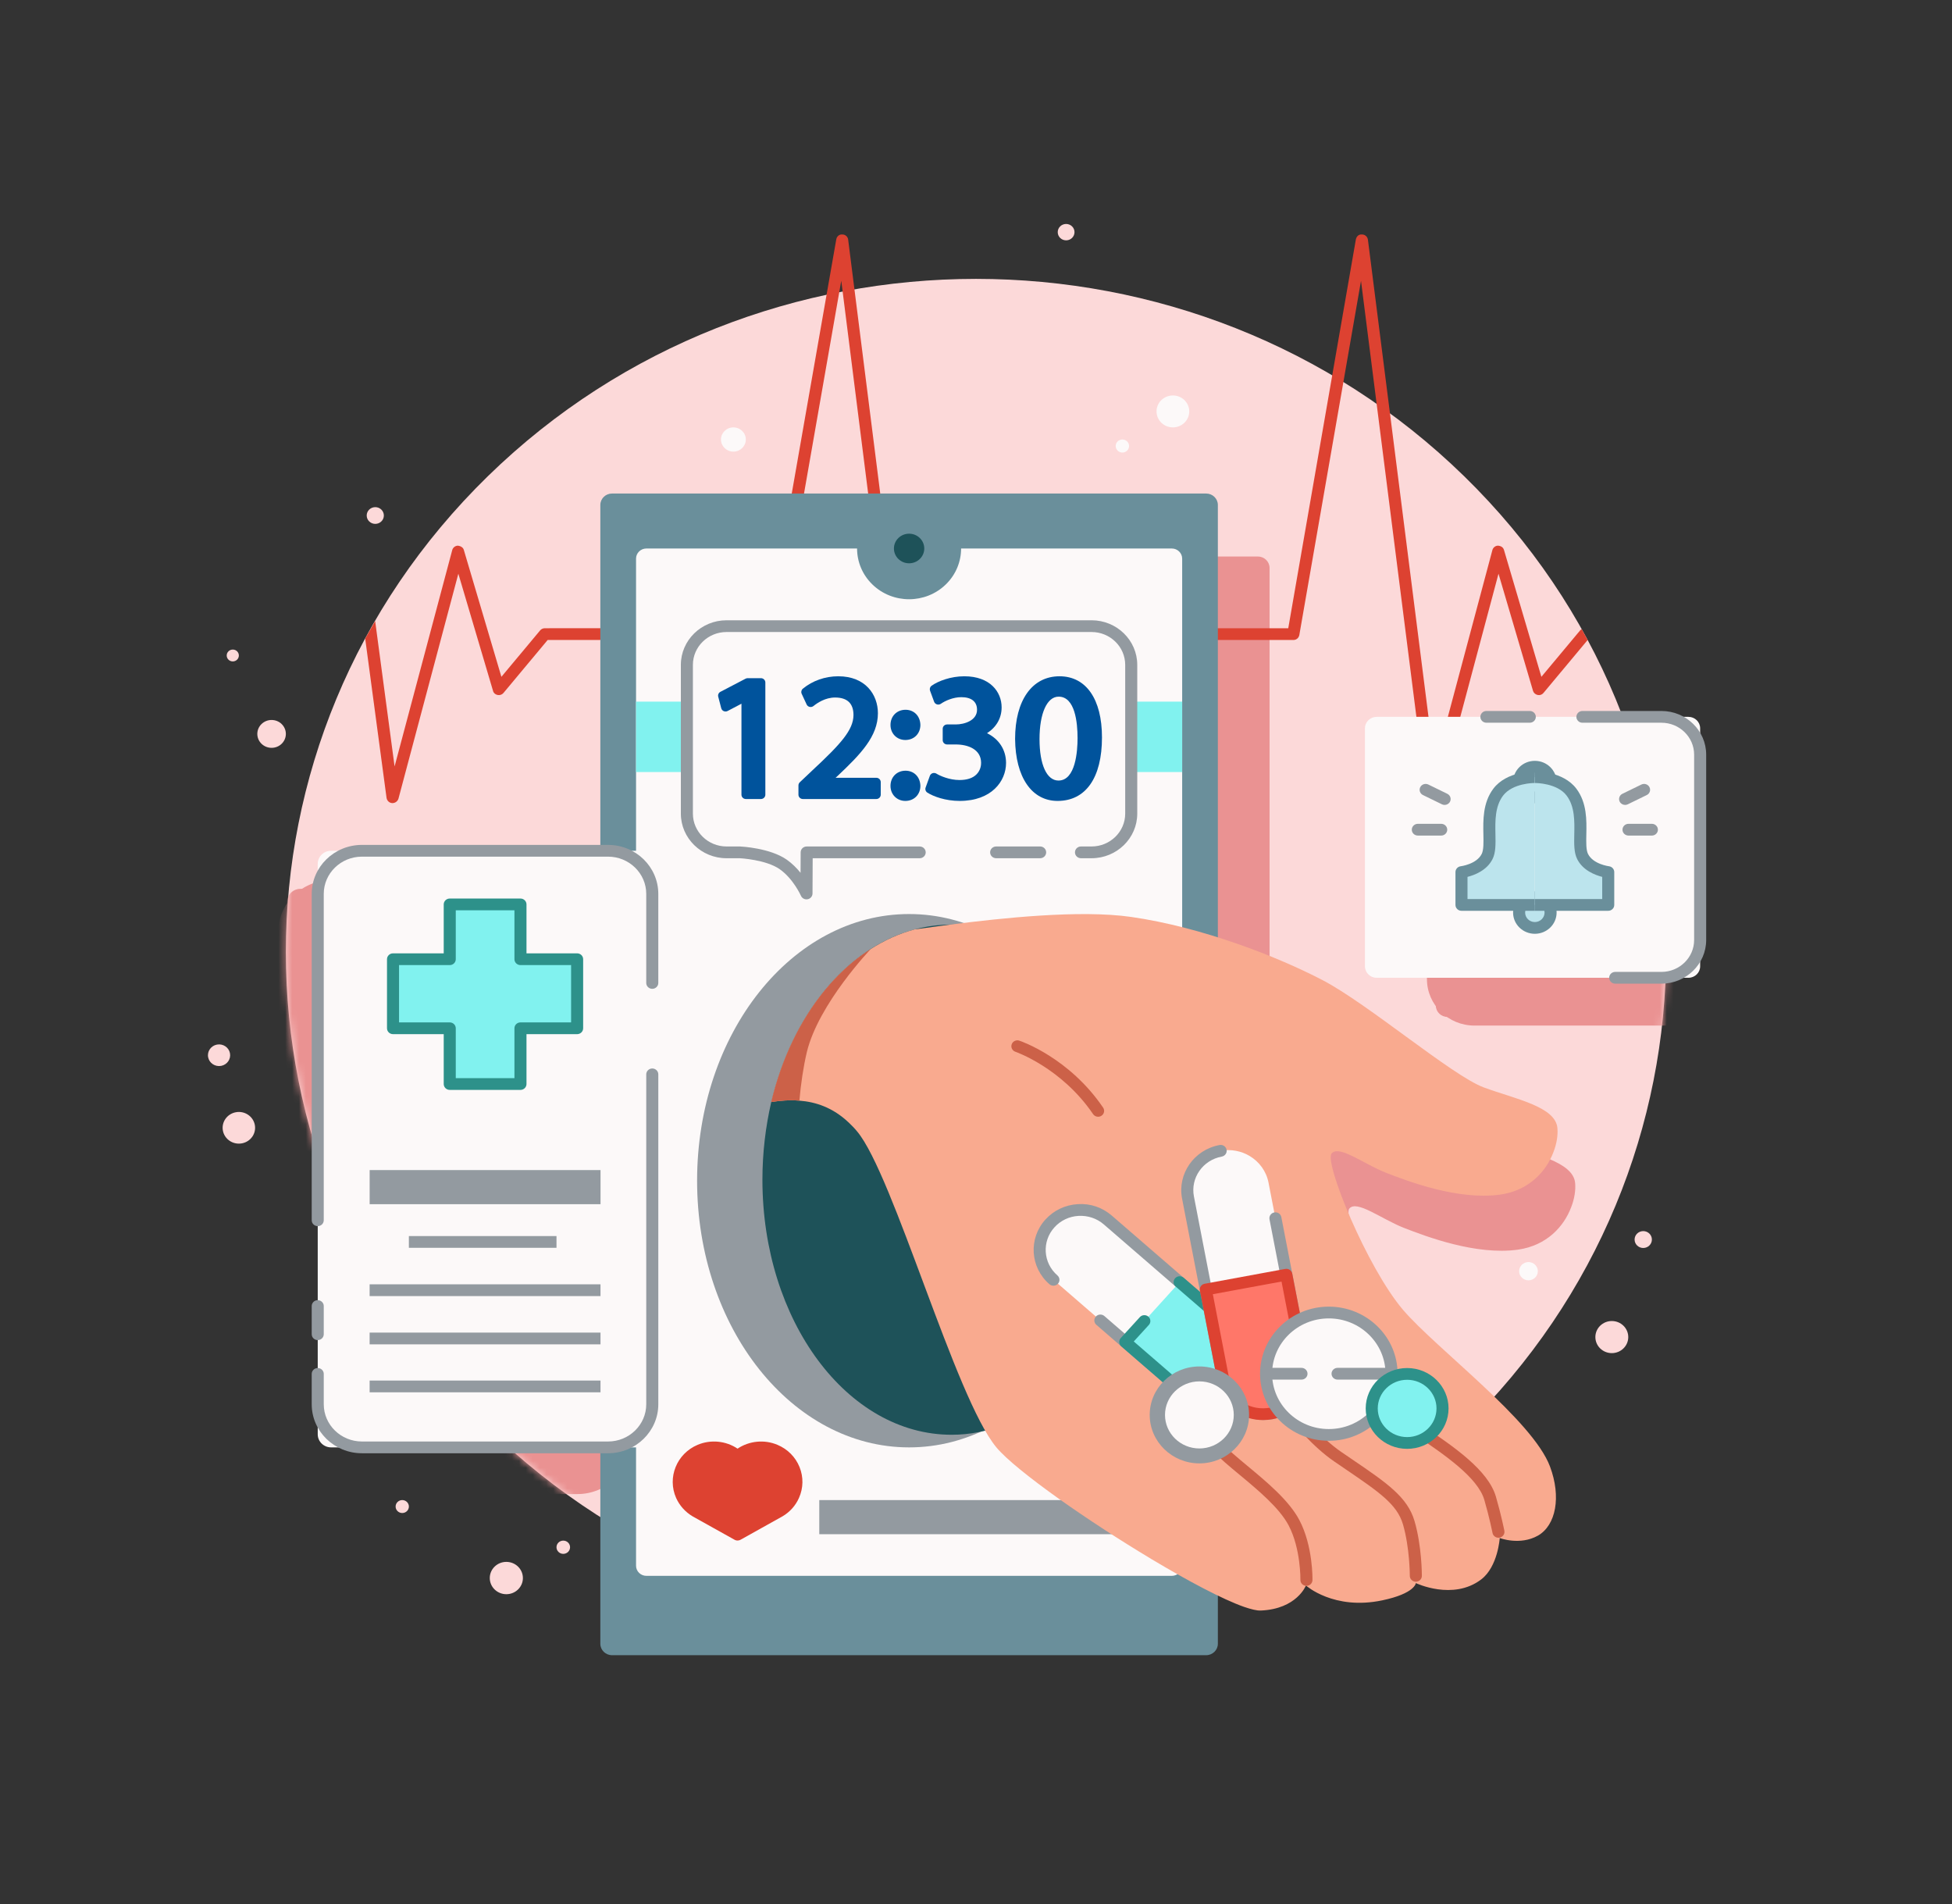 <svg width="284" height="277" viewBox="0 0 284 277" fill="none" xmlns="http://www.w3.org/2000/svg">
<rect x="0" y="0" width="284" height="277" fill="#333333" stroke="none"/>
<path d="M213 207.75C252.212 169.504 252.212 107.496 213 69.25C173.788 31.004 110.212 31.004 71 69.25C31.788 107.496 31.788 169.504 71 207.75C110.212 245.996 173.788 245.996 213 207.75Z" fill="#FCD9D9"/>
<mask id="mask0_8_2867" style="mask-type:luminance" maskUnits="userSpaceOnUse" x="41" y="40" width="202" height="197">
<path d="M213 207.75C252.212 169.504 252.212 107.496 213 69.25C173.788 31.004 110.212 31.004 71 69.25C31.788 107.496 31.788 169.504 71 207.75C110.212 245.996 173.788 245.996 213 207.75Z" fill="white"/>
</mask>
<g mask="url(#mask0_8_2867)">
<path d="M183.004 249.927H96.575C95.631 249.927 94.867 249.182 94.867 248.262V82.614C94.867 81.695 95.632 80.949 96.575 80.949H183.005C183.948 80.949 184.712 81.695 184.712 82.614V248.262C184.712 249.182 183.947 249.927 183.004 249.927Z" fill="#EA9292"/>
</g>
<mask id="mask1_8_2867" style="mask-type:luminance" maskUnits="userSpaceOnUse" x="41" y="40" width="202" height="197">
<path d="M213 207.75C252.212 169.504 252.212 107.496 213 69.25C173.788 31.004 110.212 31.004 71 69.25C31.788 107.496 31.788 169.504 71 207.75C110.212 245.996 173.788 245.996 213 207.75Z" fill="white"/>
</mask>
<g mask="url(#mask1_8_2867)">
<path d="M255.959 147.925H210.606C209.662 147.925 208.898 147.18 208.898 146.26V111.636C208.898 110.716 209.663 109.971 210.606 109.971H255.96C256.903 109.971 257.667 110.717 257.667 111.636V146.26C257.667 147.18 256.903 147.925 255.959 147.925Z" fill="#EA9292"/>
<path d="M252.03 149.181H214.531C210.714 149.181 207.609 146.153 207.609 142.429V115.467C207.609 111.743 210.714 108.715 214.531 108.715H252.03C255.849 108.715 258.953 111.743 258.953 115.467V142.429C258.953 146.153 255.848 149.181 252.03 149.181ZM214.531 111.225C212.134 111.225 210.183 113.128 210.183 115.467V142.429C210.183 144.767 212.134 146.67 214.531 146.67H252.03C254.428 146.67 256.379 144.767 256.379 142.429V115.467C256.379 113.129 254.428 111.225 252.03 111.225H214.531Z" fill="#EA9292"/>
</g>
<mask id="mask2_8_2867" style="mask-type:luminance" maskUnits="userSpaceOnUse" x="41" y="40" width="202" height="197">
<path d="M213 207.75C252.212 169.504 252.212 107.496 213 69.25C173.788 31.004 110.212 31.004 71 69.25C31.788 107.496 31.788 169.504 71 207.75C110.212 245.996 173.788 245.996 213 207.75Z" fill="white"/>
</mask>
<g mask="url(#mask2_8_2867)">
<path d="M88.493 216.074H43.718C42.642 216.074 41.77 215.223 41.77 214.173V131.192C41.77 130.142 42.642 129.291 43.718 129.291H88.493C89.57 129.291 90.442 130.142 90.442 131.192V214.174C90.442 215.223 89.57 216.074 88.493 216.074Z" fill="#EA9292"/>
<path d="M84.011 217.329H48.198C43.943 217.329 40.48 213.953 40.48 209.803V135.563C40.48 131.412 43.943 128.035 48.198 128.035H84.01C88.265 128.035 91.727 131.412 91.727 135.563V209.803C91.727 213.953 88.265 217.329 84.011 217.329ZM48.198 130.546C45.362 130.546 43.055 132.796 43.055 135.563V209.803C43.055 212.568 45.362 214.819 48.198 214.819H84.01C86.845 214.819 89.152 212.568 89.152 209.803V135.563C89.152 132.796 86.845 130.546 84.01 130.546H48.198Z" fill="#EA9292"/>
</g>
<mask id="mask3_8_2867" style="mask-type:luminance" maskUnits="userSpaceOnUse" x="41" y="40" width="202" height="197">
<path d="M213 207.75C252.212 169.504 252.212 107.496 213 69.25C173.788 31.004 110.212 31.004 71 69.25C31.788 107.496 31.788 169.504 71 207.75C110.212 245.996 173.788 245.996 213 207.75Z" fill="white"/>
</mask>
<g mask="url(#mask3_8_2867)">
<path d="M228.095 221.332C229.742 225.727 228.97 229.871 226.343 231.378C223.717 232.86 220.781 231.73 220.781 231.73C220.781 231.73 220.523 235.899 218.077 237.757C213.983 240.872 208.576 238.285 208.576 238.285C208.576 238.285 208.472 239.792 203.683 240.796C196.627 242.278 192.585 238.637 192.585 238.637C192.585 238.637 191.271 242.053 186.018 242.279C185.452 242.304 184.627 242.103 183.598 241.751C180.457 240.646 175.435 237.983 170.104 234.794C170.079 234.794 170.053 234.769 170.027 234.743C165.495 232.031 160.732 228.917 156.714 226.078C152.414 223.014 148.964 220.251 147.548 218.543C141.573 211.386 132.561 178.861 127.282 172.582C126.896 172.104 126.484 171.702 126.098 171.326C123.754 169.091 121.231 168.287 118.887 168.112C117.446 167.986 116.055 168.112 114.793 168.313C117.136 158.442 122.441 150.38 129.291 146.035C131.273 144.779 133.359 143.825 135.574 143.222C135.599 143.196 135.625 143.196 135.676 143.196C136.861 143.045 138.69 142.795 140.852 142.493C140.878 142.519 140.904 142.493 140.904 142.493C148.217 141.564 159.701 140.308 167.169 141.388C177.469 142.869 188.413 147.139 195.005 150.58C201.572 153.996 213.854 164.469 218.438 166.177C223.047 167.885 228.97 168.965 229.176 172.155C229.253 173.159 229.073 174.39 228.584 175.621C227.554 178.358 225.082 181.171 220.859 181.774C214.73 182.627 207.494 179.865 204.199 178.584C200.929 177.278 197.401 174.515 196.319 175.797C195.212 177.077 201.47 192.398 206.723 198.552C211.563 204.203 225.572 214.575 228.095 221.332Z" fill="#EA9292"/>
</g>
<path d="M230.989 93.093L224.563 100.797C224.353 101.048 224.049 101.162 223.722 101.093C223.394 101.025 223.137 100.797 223.044 100.501L218.02 83.452L209.28 116.182C209.186 116.547 208.836 116.82 208.439 116.82C208.415 116.82 208.392 116.82 208.392 116.82C207.971 116.797 207.621 116.478 207.574 116.068L198.016 40.853L189.066 92.227L189.043 92.387C189.043 92.409 189.043 92.409 189.02 92.432C189.02 92.523 188.973 92.592 188.926 92.66C188.879 92.751 188.833 92.843 188.739 92.888C188.599 93.025 188.389 93.093 188.178 93.093H155.322L148.896 100.797C148.709 101.048 148.382 101.162 148.055 101.093C147.728 101.025 147.471 100.797 147.377 100.501L142.353 83.452L133.613 116.182C133.52 116.547 133.169 116.82 132.772 116.82C132.749 116.82 132.725 116.82 132.725 116.82C132.305 116.797 131.954 116.478 131.907 116.068L122.397 40.83L113.4 92.227L113.376 92.387C113.376 92.455 113.353 92.501 113.306 92.569C113.306 92.615 113.26 92.66 113.236 92.706C113.236 92.751 113.189 92.774 113.143 92.82C113.026 92.979 112.792 93.048 112.558 93.07C112.535 93.07 112.535 93.07 112.512 93.07H112.372L79.679 93.093L73.253 100.797C73.043 101.048 72.716 101.162 72.388 101.093C72.061 101.025 71.804 100.797 71.734 100.501L66.686 83.452L57.97 116.182C57.853 116.547 57.503 116.82 57.105 116.82C57.105 116.82 57.082 116.82 57.059 116.82C56.638 116.797 56.311 116.478 56.241 116.068L53.133 92.888L54.582 90.335L57.409 111.487L65.798 80.01C65.892 79.646 66.242 79.372 66.64 79.372C66.99 79.418 67.388 79.623 67.481 79.988L72.949 98.449L78.581 91.703C78.745 91.498 79.001 91.384 79.259 91.384L111.764 91.361L121.672 34.813C121.742 34.403 122.093 34.061 122.56 34.107C122.981 34.107 123.355 34.426 123.401 34.859L133.076 111.418L141.465 80.01C141.559 79.646 141.909 79.372 142.306 79.372C142.704 79.418 143.031 79.623 143.148 79.988L148.592 98.449L154.224 91.703C154.411 91.498 154.645 91.384 154.925 91.384H187.431L197.269 34.813C197.362 34.403 197.666 34.061 198.157 34.107C198.601 34.107 198.951 34.426 199.021 34.859L208.742 111.418L217.132 80.01C217.225 79.646 217.576 79.372 217.95 79.372C218.417 79.418 218.697 79.623 218.814 79.988L224.259 98.449L229.891 91.703C229.961 91.635 230.031 91.566 230.124 91.52L230.989 93.093Z" fill="#DD4231"/>
<path d="M175.481 240.766H89.051C88.108 240.766 87.344 240.021 87.344 239.101V73.453C87.344 72.533 88.109 71.788 89.051 71.788H175.481C176.424 71.788 177.189 72.534 177.189 73.453V239.1C177.189 240.02 176.424 240.766 175.481 240.766Z" fill="#6A8F9B"/>
<path d="M170.485 229.224H94.049C93.215 229.224 92.539 228.565 92.539 227.751V81.258C92.539 80.445 93.215 79.785 94.049 79.785H170.485C171.319 79.785 171.996 80.445 171.996 81.258V227.752C171.995 228.565 171.319 229.224 170.485 229.224Z" fill="#FCF9F9"/>
<path d="M137.616 85.004C140.571 82.122 140.571 77.448 137.616 74.566C134.661 71.683 129.869 71.683 126.914 74.566C123.958 77.448 123.958 82.122 126.914 85.004C129.869 87.887 134.661 87.887 137.616 85.004Z" fill="#6A8F9B"/>
<path d="M134.474 79.785C134.474 80.974 133.485 81.938 132.266 81.938C131.046 81.938 130.059 80.974 130.059 79.785C130.059 78.595 131.047 77.632 132.266 77.632C133.485 77.632 134.474 78.595 134.474 79.785Z" fill="#1E5259"/>
<path d="M171.995 102.059H92.539V112.301H171.995V102.059Z" fill="#81F2EF"/>
<path d="M162.285 218.203H119.199V223.165H162.285V218.203Z" fill="#939AA0"/>
<path d="M115.44 217.551C115.006 218.523 114.291 219.302 113.415 219.822L113.058 220.022L107.313 223.228L101.56 220.022L101.194 219.822C100.327 219.302 99.612 218.523 99.17 217.551C98.044 215.005 99.239 212.052 101.841 210.953C103.743 210.151 105.858 210.545 107.304 211.806C108.758 210.545 110.873 210.152 112.767 210.953C115.379 212.051 116.574 215.005 115.44 217.551Z" fill="#DD4231"/>
<path d="M107.306 224.087C107.195 224.087 107.082 224.065 106.974 224.023C106.923 224.002 106.874 223.976 106.828 223.948L100.766 220.568C99.693 219.927 98.875 219.008 98.371 217.897C97.052 214.916 98.455 211.453 101.494 210.168C103.415 209.356 105.621 209.587 107.308 210.721C109 209.587 111.207 209.359 113.118 210.168C114.592 210.789 115.731 211.933 116.322 213.389C116.914 214.849 116.887 216.449 116.244 217.891C115.748 219.005 114.928 219.926 113.872 220.552L107.764 223.962C107.624 224.044 107.466 224.087 107.306 224.087ZM103.889 211.396C103.314 211.396 102.735 211.507 102.189 211.738C100.035 212.648 99.043 215.104 99.977 217.214C100.333 217.999 100.914 218.652 101.655 219.094L107.31 222.247L112.981 219.082C113.705 218.651 114.285 218 114.638 217.211C115.093 216.188 115.112 215.054 114.692 214.02C114.274 212.989 113.467 212.177 112.423 211.737C110.898 211.095 109.123 211.373 107.889 212.445C107.556 212.732 107.055 212.735 106.722 212.443C105.933 211.757 104.918 211.396 103.889 211.396Z" fill="#DD4231"/>
<path d="M158.811 91.079H105.706C102.518 91.079 99.934 93.6 99.934 96.71V118.353C99.934 121.463 102.518 123.984 105.706 123.984H107.66C107.66 123.984 111.718 124.174 113.954 125.743C116.173 127.301 117.336 129.966 117.336 129.966L117.363 123.984H158.811C161.999 123.984 164.584 121.463 164.584 118.354V96.71C164.584 93.6 161.999 91.079 158.811 91.079Z" fill="#FCF9F9"/>
<path d="M117.337 130.82C116.991 130.82 116.671 130.62 116.531 130.301C116.52 130.277 115.428 127.829 113.444 126.436C111.44 125.031 107.656 124.839 107.618 124.837L105.707 124.839C102.041 124.839 99.059 121.929 99.059 118.354V96.709C99.059 93.134 102.041 90.225 105.707 90.225H158.812C162.478 90.225 165.461 93.134 165.461 96.709V118.353C165.461 121.929 162.478 124.838 158.812 124.838H157.275C156.792 124.838 156.399 124.455 156.399 123.983C156.399 123.51 156.791 123.128 157.275 123.128H158.812C161.511 123.128 163.708 120.985 163.708 118.352V96.709C163.708 94.076 161.511 91.933 158.812 91.933H105.707C103.007 91.933 100.811 94.076 100.811 96.709V118.353C100.811 120.986 103.008 123.128 105.707 123.128H107.661C107.879 123.137 112.047 123.351 114.468 125.049C115.265 125.609 115.935 126.293 116.474 126.96L116.489 123.98C116.491 123.51 116.882 123.129 117.365 123.129H133.806C134.29 123.129 134.683 123.512 134.683 123.984C134.683 124.456 134.29 124.839 133.806 124.839H118.238L118.214 129.97C118.211 130.375 117.918 130.723 117.512 130.803C117.452 130.814 117.394 130.82 117.337 130.82Z" fill="#939AA0"/>
<path d="M151.332 124.838H144.931C144.448 124.838 144.055 124.455 144.055 123.983C144.055 123.511 144.447 123.128 144.931 123.128H151.332C151.816 123.128 152.209 123.511 152.209 123.983C152.209 124.455 151.817 124.838 151.332 124.838Z" fill="#939AA0"/>
<path d="M108.52 101.336H108.469L105.559 102.867L105.121 101.185L108.777 99.276H110.709V115.598H108.52V101.336Z" fill="#00539C"/>
<path d="M110.709 116.226H108.52C108.164 116.226 107.876 115.946 107.876 115.598V102.361L105.865 103.42C105.691 103.511 105.484 103.518 105.3 103.442C105.118 103.364 104.983 103.208 104.935 103.022L104.497 101.339C104.424 101.059 104.555 100.767 104.817 100.631L108.473 98.723C108.567 98.674 108.671 98.648 108.777 98.648H110.709C111.065 98.648 111.352 98.929 111.352 99.276V115.598C111.352 115.945 111.065 116.226 110.709 116.226ZM109.164 114.971H110.065V99.904H108.938L105.87 101.506L105.98 101.933L108.163 100.783C108.568 100.572 109.164 100.883 109.164 101.336V114.971Z" fill="#00539C"/>
<path d="M116.812 115.599V114.243L118.589 112.56C122.862 108.592 124.795 106.484 124.819 104.023C124.819 102.366 123.996 100.833 121.499 100.833C119.98 100.833 118.718 101.587 117.946 102.215L117.225 100.658C118.384 99.704 120.032 99.001 121.962 99.001C125.566 99.001 127.085 101.411 127.085 103.748C127.085 106.761 124.846 109.197 121.318 112.511L119.98 113.717V113.767H127.497V115.6H116.812V115.599Z" fill="#00539C"/>
<path d="M127.496 116.226H116.812C116.455 116.226 116.168 115.946 116.168 115.598V114.242C116.168 114.072 116.239 113.91 116.363 113.792L118.139 112.11C122.378 108.174 124.151 106.181 124.175 104.016C124.175 102.323 123.275 101.461 121.497 101.461C120.087 101.461 118.925 102.236 118.356 102.696C118.202 102.822 117.994 102.866 117.8 102.826C117.604 102.782 117.44 102.652 117.358 102.473L116.637 100.916C116.518 100.66 116.588 100.358 116.808 100.177C118.223 99.014 120.053 98.372 121.961 98.372C125.944 98.372 127.728 101.071 127.728 103.746C127.728 107.098 125.257 109.681 121.764 112.961L121.57 113.137H127.496C127.852 113.137 128.14 113.418 128.14 113.765V115.598C128.14 115.945 127.852 116.226 127.496 116.226ZM117.455 114.97H126.852V114.393H119.978C119.622 114.393 119.335 114.113 119.335 113.765C119.335 113.59 119.41 113.372 119.541 113.253L120.88 112.048C124.644 108.511 126.44 106.364 126.44 103.747C126.44 101.847 125.267 99.628 121.96 99.628C120.523 99.628 119.141 100.059 118.018 100.849L118.201 101.244C119.041 100.699 120.168 100.206 121.497 100.206C123.979 100.206 125.461 101.633 125.461 104.023C125.434 106.773 123.382 108.977 119.032 113.016L117.455 114.509L117.455 114.97Z" fill="#00539C"/>
<path d="M130.203 105.454C130.203 104.524 130.847 103.871 131.748 103.871C132.65 103.871 133.242 104.524 133.267 105.454C133.267 106.332 132.675 107.011 131.722 107.011C130.821 107.011 130.203 106.332 130.203 105.454ZM130.203 114.317C130.203 113.389 130.847 112.736 131.748 112.736C132.65 112.736 133.242 113.389 133.267 114.317C133.267 115.196 132.675 115.874 131.722 115.874C130.821 115.874 130.203 115.196 130.203 114.317Z" fill="#00539C"/>
<path d="M131.721 116.502C130.488 116.502 129.559 115.562 129.559 114.317C129.559 113.037 130.479 112.108 131.747 112.108C132.985 112.108 133.873 113.01 133.909 114.3C133.909 115.584 132.987 116.502 131.721 116.502ZM131.746 113.363C131.199 113.363 130.845 113.738 130.845 114.317C130.845 114.781 131.115 115.247 131.72 115.247C132.384 115.247 132.621 114.767 132.621 114.317C132.616 114.106 132.533 113.363 131.746 113.363ZM131.721 107.639C130.488 107.639 129.559 106.7 129.559 105.454C129.559 104.173 130.479 103.244 131.747 103.244C132.985 103.244 133.873 104.145 133.909 105.438C133.909 106.72 132.987 107.639 131.721 107.639ZM131.746 104.499C131.199 104.499 130.845 104.874 130.845 105.454C130.845 105.917 131.115 106.383 131.72 106.383C132.384 106.383 132.621 105.903 132.621 105.454C132.616 105.242 132.533 104.499 131.746 104.499Z" fill="#00539C"/>
<path d="M135.892 113.062C136.535 113.463 138.029 114.091 139.599 114.091C142.508 114.091 143.408 112.284 143.384 110.927C143.357 108.643 141.247 107.663 139.058 107.663H137.797V106.006H139.058C140.706 106.006 142.791 105.178 142.791 103.244C142.791 101.939 141.941 100.783 139.856 100.783C138.518 100.783 137.23 101.361 136.51 101.863L135.917 100.256C136.792 99.628 138.491 99 140.293 99C143.588 99 145.082 100.908 145.082 102.892C145.082 104.574 144.051 106.006 141.992 106.734V106.785C144.051 107.186 145.725 108.692 145.725 110.978C145.725 113.588 143.639 115.873 139.624 115.873C137.745 115.873 136.097 115.295 135.273 114.768L135.892 113.062Z" fill="#00539C"/>
<path d="M139.627 116.502C137.548 116.502 135.793 115.851 134.923 115.294C134.675 115.135 134.572 114.832 134.669 114.559L135.287 112.852C135.352 112.672 135.499 112.53 135.685 112.467C135.87 112.408 136.075 112.429 136.241 112.532C136.757 112.854 138.122 113.463 139.601 113.463C140.692 113.463 141.523 113.188 142.069 112.645C142.693 112.025 142.748 111.245 142.743 110.938C142.72 108.984 140.826 108.29 139.06 108.29H137.799C137.443 108.29 137.156 108.01 137.156 107.662V106.005C137.156 105.658 137.443 105.378 137.799 105.378H139.06C140.302 105.378 142.151 104.809 142.151 103.243C142.151 102.062 141.337 101.41 139.859 101.41C138.684 101.41 137.524 101.929 136.886 102.373C136.722 102.486 136.511 102.519 136.321 102.462C136.128 102.403 135.975 102.26 135.906 102.075L135.314 100.468C135.218 100.206 135.309 99.913 135.539 99.749C136.495 99.063 138.337 98.372 140.295 98.372C144.048 98.372 145.728 100.642 145.728 102.892C145.728 104.452 144.969 105.769 143.602 106.653C145.323 107.477 146.372 109.061 146.372 110.978C146.371 113.638 144.26 116.502 139.627 116.502ZM136.062 114.483C136.908 114.891 138.216 115.246 139.627 115.246C143.397 115.246 145.084 113.102 145.084 110.978C145.084 108.8 143.352 107.689 141.868 107.4C141.568 107.341 141.351 107.084 141.351 106.785C141.351 106.521 141.521 106.233 141.775 106.144C143.494 105.536 144.441 104.381 144.441 102.892C144.441 101.386 143.355 99.628 140.295 99.628C138.888 99.628 137.54 100.052 136.699 100.514L136.851 100.925C137.669 100.506 138.745 100.155 139.858 100.155C142.5 100.155 143.437 101.819 143.437 103.243C143.437 105.469 141.234 106.633 139.06 106.633H138.442V107.035H139.06C142.052 107.035 144.002 108.56 144.029 110.92C144.048 111.898 143.667 112.849 142.988 113.525C142.439 114.069 141.406 114.718 139.601 114.718C138.291 114.718 137.07 114.33 136.251 113.96L136.062 114.483Z" fill="#00539C"/>
<path d="M159.685 107.261C159.685 112.811 157.574 115.874 153.867 115.874C150.598 115.874 148.383 112.885 148.332 107.487C148.332 102.013 150.752 99 154.15 99C157.677 99 159.685 102.064 159.685 107.261ZM150.597 107.513C150.597 111.756 151.936 114.167 153.995 114.167C156.313 114.167 157.419 111.53 157.419 107.361C157.419 103.344 156.364 100.707 154.021 100.707C152.038 100.707 150.597 103.068 150.597 107.513Z" fill="#00539C"/>
<path d="M153.866 116.502C150.107 116.502 147.74 113.05 147.688 107.492C147.688 101.865 150.164 98.372 154.149 98.372C158.018 98.372 160.328 101.696 160.328 107.261C160.328 113.134 157.973 116.502 153.866 116.502ZM154.149 99.628C150.958 99.628 148.975 102.639 148.975 107.487C149.022 112.344 150.849 115.246 153.867 115.246C158.369 115.246 159.041 110.243 159.041 107.26C159.041 102.41 157.257 99.628 154.149 99.628ZM153.995 114.794C151.464 114.794 149.954 112.072 149.954 107.512C149.954 102.031 152.054 100.079 154.021 100.079C155.531 100.079 158.062 101.026 158.062 107.361C158.063 113.829 155.514 114.794 153.995 114.794ZM154.022 101.335C152.333 101.335 151.241 103.76 151.241 107.513C151.241 111.23 152.297 113.539 153.996 113.539C156.504 113.539 156.776 109.219 156.776 107.362C156.776 105.111 156.417 101.335 154.022 101.335Z" fill="#00539C"/>
<path d="M245.652 142.228H200.297C199.354 142.228 198.59 141.482 198.59 140.563V105.939C198.59 105.019 199.355 104.273 200.297 104.273H245.652C246.595 104.273 247.359 105.019 247.359 105.939V140.563C247.359 141.482 246.595 142.228 245.652 142.228Z" fill="#FCF9F9"/>
<path d="M225.597 132.742C225.597 133.976 224.572 134.976 223.306 134.976C222.041 134.976 221.016 133.976 221.016 132.742C221.016 131.508 222.041 130.508 223.306 130.508C224.571 130.508 225.597 131.509 225.597 132.742Z" fill="#BCE4ED"/>
<path d="M223.307 135.83C221.561 135.83 220.141 134.445 220.141 132.742C220.141 131.038 221.561 129.652 223.307 129.652C225.054 129.652 226.474 131.038 226.474 132.742C226.475 134.445 225.054 135.83 223.307 135.83ZM223.307 131.362C222.527 131.362 221.893 131.981 221.893 132.742C221.893 133.503 222.528 134.122 223.307 134.122C224.087 134.122 224.722 133.503 224.722 132.742C224.722 131.981 224.088 131.362 223.307 131.362Z" fill="#6A8F9B"/>
<path d="M223.306 115.994C224.572 115.994 225.597 114.994 225.597 113.76C225.597 112.526 224.572 111.525 223.306 111.525C222.041 111.525 221.016 112.526 221.016 113.76C221.016 114.994 222.041 115.994 223.306 115.994Z" fill="#BCE4ED"/>
<path d="M223.307 116.849C221.561 116.849 220.141 115.464 220.141 113.76C220.141 112.057 221.561 110.672 223.307 110.672C225.054 110.672 226.474 112.057 226.474 113.76C226.475 115.464 225.054 116.849 223.307 116.849ZM223.307 112.381C222.527 112.381 221.893 112.999 221.893 113.76C221.893 114.521 222.528 115.14 223.307 115.14C224.087 115.14 224.722 114.521 224.722 113.76C224.722 112.999 224.088 112.381 223.307 112.381Z" fill="#6A8F9B"/>
<path d="M223.309 113.045C223.309 113.045 219.655 112.994 217.971 115.234C215.704 118.251 217.338 122.668 216.356 124.603C215.374 126.537 212.633 126.853 212.633 126.853V131.629H223.308V113.045H223.309Z" fill="#BCE4ED"/>
<path d="M223.309 132.485H212.634C212.149 132.485 211.758 132.102 211.758 131.63V126.853C211.758 126.422 212.09 126.058 212.529 126.005C212.552 126.002 214.817 125.712 215.573 124.223C215.869 123.64 215.847 122.537 215.821 121.37C215.779 119.324 215.726 116.777 217.264 114.729C219.192 112.165 223.162 112.186 223.322 112.191L223.3 113.9C223.208 113.887 220.065 113.898 218.678 115.74C217.492 117.322 217.535 119.454 217.574 121.336C217.603 122.778 217.63 124.025 217.142 124.983C216.314 126.616 214.537 127.291 213.51 127.55V130.776H223.31V132.485H223.309Z" fill="#6A8F9B"/>
<path d="M223.309 113.046C223.309 113.046 226.963 112.995 228.647 115.235C230.914 118.252 229.28 122.669 230.262 124.604C231.244 126.538 233.984 126.854 233.984 126.854V131.63H223.309V113.046H223.309Z" fill="#BCE4ED"/>
<path d="M233.985 132.485H223.31V130.776H233.109V127.551C232.082 127.29 230.305 126.617 229.477 124.983C228.99 124.025 229.016 122.78 229.045 121.337C229.084 119.455 229.128 117.322 227.941 115.741C226.557 113.899 223.44 113.892 223.32 113.901L223.297 112.191C223.48 112.184 227.427 112.166 229.354 114.729C230.893 116.777 230.841 119.325 230.798 121.372C230.774 122.538 230.751 123.641 231.047 124.224C231.802 125.713 234.067 126.003 234.09 126.006C234.529 126.059 234.861 126.423 234.861 126.854V131.631C234.862 132.102 234.469 132.485 233.985 132.485Z" fill="#6A8F9B"/>
<path d="M209.684 121.542H206.283C205.799 121.542 205.406 121.16 205.406 120.688C205.406 120.216 205.799 119.833 206.283 119.833H209.684C210.168 119.833 210.561 120.216 210.561 120.688C210.561 121.159 210.168 121.542 209.684 121.542Z" fill="#939AA0"/>
<path d="M210.18 117.085C210.049 117.085 209.915 117.056 209.79 116.995L207.028 115.648C206.595 115.437 206.419 114.923 206.636 114.501C206.854 114.079 207.381 113.91 207.811 114.119L210.572 115.466C211.006 115.677 211.182 116.19 210.965 116.612C210.811 116.912 210.501 117.085 210.18 117.085Z" fill="#939AA0"/>
<path d="M240.336 121.542H236.935C236.452 121.542 236.059 121.16 236.059 120.688C236.059 120.216 236.451 119.833 236.935 119.833H240.336C240.82 119.833 241.212 120.216 241.212 120.688C241.212 121.159 240.82 121.542 240.336 121.542Z" fill="#939AA0"/>
<path d="M236.441 117.084C236.119 117.084 235.81 116.912 235.655 116.613C235.439 116.189 235.614 115.677 236.047 115.465L238.807 114.119C239.246 113.907 239.767 114.08 239.984 114.501C240.201 114.923 240.025 115.436 239.593 115.648L236.832 116.995C236.705 117.055 236.572 117.084 236.441 117.084Z" fill="#939AA0"/>
<path d="M241.723 143.083H234.998C234.515 143.083 234.122 142.701 234.122 142.228C234.122 141.756 234.515 141.374 234.998 141.374H241.723C244.347 141.374 246.482 139.291 246.482 136.733V109.77C246.482 107.211 244.347 105.129 241.723 105.129H230.228C229.744 105.129 229.352 104.746 229.352 104.274C229.352 103.802 229.744 103.419 230.228 103.419H241.723C245.314 103.419 248.235 106.268 248.235 109.769V136.732C248.235 140.234 245.314 143.083 241.723 143.083Z" fill="#939AA0"/>
<path d="M222.573 105.128H216.259C215.775 105.128 215.383 104.745 215.383 104.273C215.383 103.801 215.775 103.418 216.259 103.418H222.573C223.057 103.418 223.449 103.801 223.449 104.273C223.449 104.745 223.057 105.128 222.573 105.128Z" fill="#939AA0"/>
<path d="M92.951 210.537H48.175C47.099 210.537 46.227 209.686 46.227 208.636V125.655C46.227 124.605 47.099 123.754 48.175 123.754H92.951C94.027 123.754 94.899 124.605 94.899 125.655V208.636C94.899 209.686 94.027 210.537 92.951 210.537Z" fill="#FCF9F9"/>
<path d="M83.965 139.528V149.573H75.721V157.682H65.432V149.573H57.18V139.528H65.432V131.557H75.721V139.528H83.965Z" fill="#81F2EF"/>
<path d="M75.723 158.538H65.434C64.95 158.538 64.558 158.155 64.558 157.683V150.428H57.181C56.698 150.428 56.305 150.046 56.305 149.574V139.529C56.305 139.057 56.697 138.674 57.181 138.674H64.558V131.556C64.558 131.085 64.95 130.701 65.434 130.701H75.723C76.207 130.701 76.6 131.084 76.6 131.556V138.674H83.967C84.451 138.674 84.844 139.056 84.844 139.529V149.574C84.844 150.046 84.451 150.428 83.967 150.428H76.6V157.683C76.599 158.155 76.207 158.538 75.723 158.538ZM66.311 156.829H74.847V149.574C74.847 149.102 75.239 148.719 75.723 148.719H83.091V140.383H75.723C75.239 140.383 74.847 140 74.847 139.529V132.411H66.311V139.529C66.311 140 65.918 140.383 65.434 140.383H58.057V148.719H65.434C65.918 148.719 66.311 149.101 66.311 149.574V156.829Z" fill="#2D918A"/>
<path d="M80.965 179.798H59.488V181.507H80.965V179.798Z" fill="#939AA0"/>
<path d="M87.368 193.84H53.777V195.549H87.368V193.84Z" fill="#939AA0"/>
<path d="M87.368 186.818H53.777V188.528H87.368V186.818Z" fill="#939AA0"/>
<path d="M87.368 200.816H53.777V202.526H87.368V200.816Z" fill="#939AA0"/>
<path d="M87.372 170.2H53.781V175.162H87.372V170.2Z" fill="#939AA0"/>
<path d="M46.227 194.932C45.744 194.932 45.352 194.549 45.352 194.077V189.977C45.352 189.506 45.744 189.123 46.227 189.123C46.711 189.123 47.104 189.506 47.104 189.977V194.077C47.103 194.548 46.711 194.932 46.227 194.932Z" fill="#939AA0"/>
<path d="M88.47 211.391H52.659C48.63 211.391 45.352 208.194 45.352 204.265V199.849C45.352 199.377 45.744 198.995 46.227 198.995C46.711 198.995 47.104 199.377 47.104 199.849V204.265C47.104 207.252 49.596 209.681 52.659 209.681H88.47C91.532 209.681 94.024 207.252 94.024 204.265V156.276C94.024 155.805 94.416 155.422 94.901 155.422C95.385 155.422 95.778 155.805 95.778 156.276V204.265C95.778 208.194 92.499 211.391 88.47 211.391Z" fill="#939AA0"/>
<path d="M46.227 178.355C45.744 178.355 45.352 177.973 45.352 177.5V130.025C45.352 126.095 48.63 122.899 52.659 122.899H88.47C92.499 122.899 95.777 126.096 95.777 130.025V142.979C95.777 143.451 95.385 143.835 94.9 143.835C94.416 143.835 94.023 143.452 94.023 142.979V130.025C94.023 127.038 91.532 124.609 88.469 124.609H52.658C49.595 124.609 47.103 127.039 47.103 130.025V177.5C47.103 177.973 46.711 178.355 46.227 178.355Z" fill="#939AA0"/>
<path d="M132.265 210.537C149.298 210.537 163.107 193.17 163.107 171.747C163.107 150.324 149.298 132.957 132.265 132.957C115.231 132.957 101.422 150.324 101.422 171.747C101.422 193.17 115.231 210.537 132.265 210.537Z" fill="#939AA0"/>
<path d="M166.006 171.606C166.006 190.317 155.731 205.788 142.341 208.325C141.079 208.576 139.767 208.702 138.453 208.702C123.26 208.702 110.926 192.101 110.926 171.606C110.926 167.663 111.389 163.87 112.213 160.304C115.226 147.595 123.157 137.875 132.994 135.213C133.019 135.188 133.046 135.188 133.097 135.188C134.771 134.737 136.496 134.51 138.273 134.485C138.299 134.51 138.325 134.485 138.325 134.485H138.454C153.671 134.485 166.006 151.086 166.006 171.606Z" fill="#1E5259"/>
<path d="M225.513 213.324C227.16 217.72 226.388 221.863 223.761 223.37C221.135 224.852 218.2 223.722 218.2 223.722C218.2 223.722 217.942 227.891 215.496 229.749C211.402 232.863 205.994 230.277 205.994 230.277C205.994 230.277 205.891 231.784 201.102 232.788C194.047 234.27 190.003 230.628 190.003 230.628C190.003 230.628 188.69 234.044 183.437 234.27C182.87 234.295 182.046 234.094 181.016 233.743C177.875 232.638 172.854 229.975 167.523 226.785C167.497 226.785 167.471 226.76 167.446 226.735C162.914 224.023 158.15 220.908 154.133 218.07C149.833 215.006 146.383 212.243 144.966 210.535C138.991 203.377 129.979 170.852 124.7 164.573C124.314 164.096 123.902 163.694 123.516 163.318C121.172 161.082 118.649 160.279 116.305 160.103C114.864 159.977 113.473 160.103 112.211 160.304C114.554 150.433 119.859 142.372 126.709 138.027C128.691 136.771 130.777 135.816 132.992 135.213C133.017 135.189 133.043 135.189 133.095 135.189C134.28 135.038 136.108 134.787 138.271 134.485C138.297 134.51 138.323 134.485 138.323 134.485C145.635 133.556 157.121 132.3 164.588 133.38C174.888 134.862 185.832 139.132 192.424 142.573C198.99 145.989 211.273 156.461 215.857 158.169C220.466 159.877 226.389 160.958 226.595 164.147C226.672 165.152 226.491 166.383 226.002 167.613C224.972 170.351 222.5 173.163 218.277 173.766C212.148 174.62 204.912 171.857 201.617 170.577C198.347 169.271 194.819 166.508 193.737 167.788C192.63 169.07 198.888 184.39 204.14 190.544C208.981 196.195 222.989 206.568 225.513 213.324Z" fill="#F9AA8F"/>
<path d="M218.011 223.68C217.6 223.68 217.232 223.396 217.152 222.988C217.147 222.966 216.705 220.748 215.957 218.174C215.002 214.888 210.053 211.538 206.078 208.845C204.729 207.932 203.467 207.076 202.447 206.292C198.238 203.05 193.131 196.259 192.915 195.972C192.63 195.591 192.714 195.056 193.106 194.778C193.496 194.499 194.045 194.581 194.33 194.963C194.382 195.031 199.513 201.854 203.534 204.949C204.528 205.715 205.761 206.55 207.078 207.441C211.503 210.437 216.518 213.833 217.644 217.709C218.413 220.356 218.855 222.57 218.872 222.662C218.964 223.126 218.653 223.574 218.178 223.664C218.122 223.676 218.066 223.68 218.011 223.68Z" fill="#CC6148"/>
<path d="M205.993 230.078C205.993 230.078 205.993 230.078 205.991 230.078C205.507 230.077 205.116 229.694 205.117 229.221C205.117 229.181 205.114 225.143 204.121 221.736C203.271 218.819 200.623 217.015 195.813 213.742L194.098 212.57C188.092 208.446 182.681 199.377 182.454 198.993C182.211 198.585 182.355 198.061 182.774 197.826C183.196 197.589 183.73 197.731 183.971 198.139C184.025 198.229 189.419 207.267 195.106 211.173L196.816 212.34C201.786 215.723 204.786 217.766 205.807 221.268C206.868 224.911 206.869 229.051 206.869 229.225C206.869 229.696 206.476 230.078 205.993 230.078Z" fill="#CC6148"/>
<path d="M190.076 230.683C190.071 230.683 190.066 230.683 190.061 230.683C189.577 230.674 189.191 230.284 189.2 229.812C189.202 229.767 189.263 225.259 187.489 221.893C186.137 219.331 183.059 216.775 180.345 214.52C178.86 213.288 177.458 212.124 176.533 211.103C173.979 208.289 170.544 202.341 170.397 202.09C170.161 201.678 170.31 201.158 170.733 200.926C171.16 200.698 171.69 200.843 171.927 201.254C171.961 201.314 175.416 207.294 177.845 209.971C178.689 210.9 180.046 212.026 181.48 213.22C184.319 215.577 187.537 218.249 189.047 221.112C191.028 224.867 190.957 229.644 190.953 229.845C190.944 230.311 190.554 230.683 190.076 230.683Z" fill="#CC6148"/>
<path d="M159.766 162.442C159.482 162.442 159.204 162.309 159.034 162.06C154.448 155.32 147.801 153.012 147.734 152.99C147.277 152.835 147.034 152.349 147.193 151.903C147.35 151.459 147.848 151.22 148.306 151.374C148.599 151.472 155.566 153.872 160.495 161.115C160.762 161.508 160.653 162.039 160.25 162.3C160.101 162.396 159.933 162.442 159.766 162.442Z" fill="#CC6148"/>
<path d="M126.709 138.026C126.709 138.026 119.086 145.988 117.387 153.046C116.872 155.231 116.511 157.718 116.305 160.103C114.864 159.977 113.473 160.103 112.211 160.304C114.554 150.433 119.859 142.371 126.709 138.026Z" fill="#CC6148"/>
<path d="M153.268 186.166C150.805 184.035 150.578 180.36 152.763 177.956C154.947 175.553 158.715 175.332 161.18 177.464L182.079 195.539C184.542 197.669 184.769 201.345 182.584 203.748C180.4 206.151 176.632 206.372 174.167 204.241L160.095 192.07L153.268 186.166Z" fill="#FCF9F9"/>
<path d="M178.118 206.556C176.503 206.556 174.884 206.003 173.584 204.88L159.511 192.71C159.15 192.396 159.117 191.856 159.437 191.502C159.759 191.151 160.312 191.12 160.675 191.43L174.747 203.6C175.764 204.481 177.086 204.912 178.425 204.841C179.782 204.761 181.024 204.171 181.925 203.18C183.786 201.134 183.592 197.993 181.494 196.178L160.595 178.103C159.579 177.224 158.276 176.792 156.918 176.863C155.561 176.941 154.318 177.531 153.417 178.523C151.556 180.569 151.75 183.71 153.848 185.525C154.21 185.839 154.242 186.379 153.922 186.732C153.599 187.084 153.045 187.115 152.684 186.805C149.864 184.363 149.604 180.14 152.105 177.388C153.318 176.055 154.99 175.262 156.812 175.156C158.648 175.03 160.393 175.642 161.76 176.823L182.659 194.898C185.479 197.34 185.74 201.563 183.238 204.314C181.888 205.799 180.007 206.556 178.118 206.556Z" fill="#939AA0"/>
<path d="M171.629 186.501L182.527 195.927C184.744 197.844 184.765 201.344 182.584 203.744C180.402 206.143 176.833 206.545 174.616 204.628L163.719 195.203L166.496 192.158L171.629 186.501Z" fill="#81F2EF"/>
<path d="M177.971 206.692C176.539 206.692 175.142 206.226 174.033 205.267L163.134 195.842C162.961 195.691 162.855 195.479 162.841 195.252C162.828 195.026 162.907 194.804 163.062 194.633L165.839 191.59C166.16 191.238 166.715 191.206 167.077 191.519C167.437 191.833 167.47 192.374 167.149 192.726L164.954 195.13L175.196 203.987C177.044 205.587 180.063 205.228 181.921 203.18C182.838 202.173 183.335 200.924 183.327 199.659C183.318 198.428 182.828 197.329 181.944 196.566L171.045 187.14C170.683 186.827 170.65 186.287 170.971 185.933C171.29 185.579 171.844 185.548 172.208 185.86L183.107 195.286C184.366 196.375 185.067 197.924 185.079 199.647C185.091 201.334 184.437 202.991 183.238 204.31C181.812 205.878 179.861 206.692 177.971 206.692Z" fill="#2D918A"/>
<path d="M184.991 205.596C181.755 206.192 178.637 204.116 178.026 200.96L172.843 174.191C172.232 171.035 174.36 167.993 177.595 167.397C179.106 167.119 180.59 167.423 181.806 168.146C183.196 168.974 184.235 170.349 184.56 172.032L189.743 198.803C190.354 201.959 188.227 205 184.991 205.596Z" fill="#FCF9F9"/>
<path d="M183.87 206.553C182.509 206.553 181.18 206.156 180.031 205.39C178.523 204.386 177.505 202.869 177.166 201.118L171.982 174.349C171.284 170.734 173.729 167.238 177.434 166.556C177.914 166.464 178.368 166.775 178.457 167.239C178.547 167.702 178.234 168.149 177.758 168.237C175.003 168.743 173.185 171.343 173.705 174.032L178.889 200.8C179.14 202.103 179.898 203.232 181.019 203.979C182.142 204.726 183.495 204.998 184.829 204.754C187.585 204.248 189.404 201.648 188.883 198.959L184.701 177.36C184.613 176.896 184.925 176.448 185.399 176.361C185.886 176.275 186.334 176.579 186.424 177.042L190.606 198.642C191.304 202.257 188.859 205.752 185.154 206.435C184.726 206.514 184.297 206.553 183.87 206.553Z" fill="#939AA0"/>
<path d="M187.15 185.418L189.852 199.377C190.402 202.217 188.222 204.998 184.991 205.593C181.761 206.187 178.685 204.374 178.136 201.535L175.434 187.575L187.15 185.418Z" fill="#FF7769"/>
<path d="M183.751 206.561C182.45 206.561 181.192 206.228 180.102 205.583C178.592 204.689 177.588 203.308 177.276 201.694L174.574 187.734C174.485 187.271 174.797 186.823 175.272 186.736L186.988 184.578C187.474 184.489 187.923 184.797 188.012 185.259L190.716 199.219C191.353 202.515 188.858 205.752 185.156 206.433C184.687 206.518 184.215 206.561 183.751 206.561ZM176.459 188.256L178.999 201.376C179.218 202.507 179.932 203.482 181.011 204.122C182.12 204.779 183.479 205.005 184.824 204.753C187.583 204.246 189.451 201.906 188.993 199.536L186.452 186.416L176.459 188.256Z" fill="#DD4231"/>
<path d="M174.502 211.779C177.88 211.779 180.618 209.108 180.618 205.814C180.618 202.52 177.88 199.85 174.502 199.85C171.125 199.85 168.387 202.52 168.387 205.814C168.387 209.108 171.125 211.779 174.502 211.779Z" fill="#FCF9F9"/>
<path d="M174.501 212.864C170.515 212.864 167.273 209.702 167.273 205.814C167.273 201.926 170.515 198.765 174.501 198.765C178.486 198.765 181.729 201.927 181.729 205.814C181.729 209.702 178.486 212.864 174.501 212.864ZM174.501 200.935C171.742 200.935 169.498 203.124 169.498 205.814C169.498 208.505 171.742 210.694 174.501 210.694C177.259 210.694 179.504 208.505 179.504 205.814C179.504 203.124 177.259 200.935 174.501 200.935Z" fill="#939AA0"/>
<path d="M184.203 199.823C184.203 194.906 188.29 190.92 193.331 190.92C198.372 190.92 202.458 194.906 202.458 199.823C202.458 204.74 198.371 208.725 193.331 208.725C188.29 208.726 184.203 204.74 184.203 199.823Z" fill="#FCF9F9"/>
<path d="M193.332 209.58C187.816 209.58 183.328 205.202 183.328 199.823C183.328 194.443 187.816 190.065 193.332 190.065C198.848 190.065 203.336 194.442 203.336 199.823C203.335 205.202 198.848 209.58 193.332 209.58ZM193.332 191.776C188.783 191.776 185.081 195.386 185.081 199.823C185.081 204.26 188.782 207.871 193.332 207.871C197.881 207.871 201.583 204.261 201.583 199.823C201.582 195.386 197.881 191.776 193.332 191.776Z" fill="#939AA0"/>
<path d="M202.459 200.678H194.603C194.119 200.678 193.727 200.296 193.727 199.824C193.727 199.352 194.119 198.969 194.603 198.969H202.459C202.942 198.969 203.334 199.351 203.334 199.824C203.334 200.296 202.942 200.678 202.459 200.678Z" fill="#939AA0"/>
<path d="M189.357 200.678H185.079C184.595 200.678 184.203 200.296 184.203 199.824C184.203 199.352 184.595 198.969 185.079 198.969H189.357C189.841 198.969 190.233 199.351 190.233 199.824C190.233 200.296 189.841 200.678 189.357 200.678Z" fill="#939AA0"/>
<path d="M199.574 204.873C199.574 202.098 201.88 199.85 204.724 199.85C207.568 199.85 209.874 202.098 209.874 204.873C209.874 207.647 207.568 209.896 204.724 209.896C201.88 209.896 199.574 207.647 199.574 204.873Z" fill="#81F2EF"/>
<path d="M204.725 210.75C201.402 210.75 198.699 208.113 198.699 204.872C198.699 201.631 201.402 198.995 204.725 198.995C208.047 198.995 210.752 201.631 210.752 204.872C210.752 208.113 208.047 210.75 204.725 210.75ZM204.725 200.704C202.369 200.704 200.452 202.574 200.452 204.871C200.452 207.171 202.369 209.04 204.725 209.04C207.082 209.04 208.999 207.171 208.999 204.871C208.999 202.574 207.082 200.704 204.725 200.704Z" fill="#2D918A"/>
<path d="M76.077 229.543C76.077 230.841 74.998 231.894 73.668 231.894C72.337 231.894 71.258 230.841 71.258 229.543C71.258 228.245 72.337 227.192 73.668 227.192C74.998 227.192 76.077 228.245 76.077 229.543Z" fill="#FCD9D9"/>
<path d="M37.07 163.607C37.321 164.855 36.486 166.065 35.207 166.31C33.927 166.554 32.686 165.741 32.435 164.493C32.184 163.245 33.019 162.035 34.298 161.789C35.578 161.545 36.819 162.359 37.07 163.607Z" fill="#FCD9D9"/>
<path d="M33.455 153.19C33.627 154.044 33.056 154.872 32.181 155.04C31.305 155.207 30.456 154.65 30.284 153.797C30.113 152.943 30.683 152.115 31.559 151.948C32.435 151.78 33.284 152.337 33.455 153.19Z" fill="#FCD9D9"/>
<path d="M236.899 194.491C236.899 195.78 235.827 196.826 234.506 196.826C233.185 196.826 232.113 195.781 232.113 194.491C232.113 193.202 233.185 192.157 234.506 192.157C235.827 192.157 236.899 193.202 236.899 194.491Z" fill="#FCD9D9"/>
<path d="M240.337 180.304C240.337 180.982 239.773 181.532 239.079 181.532C238.384 181.532 237.82 180.982 237.82 180.304C237.82 179.627 238.384 179.077 239.079 179.077C239.773 179.077 240.337 179.626 240.337 180.304Z" fill="#FCD9D9"/>
<path d="M156.332 33.769C156.332 34.426 155.786 34.96 155.111 34.96C154.437 34.96 153.891 34.426 153.891 33.769C153.891 33.111 154.437 32.578 155.111 32.578C155.786 32.578 156.332 33.111 156.332 33.769Z" fill="#FCD9D9"/>
<path d="M55.848 74.986C55.848 75.659 55.29 76.204 54.6 76.204C53.91 76.204 53.352 75.659 53.352 74.986C53.352 74.314 53.91 73.769 54.6 73.769C55.289 73.769 55.848 74.314 55.848 74.986Z" fill="#FCD9D9"/>
<path d="M41.59 106.755C41.59 107.873 40.66 108.78 39.514 108.78C38.367 108.78 37.438 107.873 37.438 106.755C37.438 105.636 38.367 104.729 39.514 104.729C40.661 104.729 41.59 105.636 41.59 106.755Z" fill="#FCD9D9"/>
<path d="M173.026 59.846C173.026 61.128 171.96 62.167 170.646 62.167C169.331 62.167 168.266 61.128 168.266 59.846C168.266 58.564 169.331 57.524 170.646 57.524C171.961 57.525 173.026 58.564 173.026 59.846Z" fill="#FCF9F9"/>
<path d="M34.752 95.348C34.752 95.823 34.356 96.21 33.868 96.21C33.38 96.21 32.984 95.823 32.984 95.348C32.984 94.872 33.38 94.486 33.868 94.486C34.356 94.486 34.752 94.872 34.752 95.348Z" fill="#FCD9D9"/>
<path d="M82.94 225.061C82.94 225.593 82.498 226.025 81.953 226.025C81.407 226.025 80.965 225.594 80.965 225.061C80.965 224.53 81.407 224.099 81.953 224.099C82.497 224.099 82.94 224.53 82.94 225.061Z" fill="#FCD9D9"/>
<path d="M58.524 220.085C59.057 220.085 59.489 219.663 59.489 219.144C59.489 218.624 59.057 218.202 58.524 218.202C57.991 218.202 57.559 218.624 57.559 219.144C57.559 219.663 57.991 220.085 58.524 220.085Z" fill="#FCD9D9"/>
<path d="M223.743 184.909C223.743 185.643 223.133 186.237 222.381 186.237C221.629 186.237 221.02 185.643 221.02 184.909C221.02 184.176 221.629 183.581 222.381 183.581C223.133 183.58 223.743 184.175 223.743 184.909Z" fill="#FCF9F9"/>
<path d="M106.702 65.694C107.701 65.694 108.51 64.904 108.51 63.93C108.51 62.956 107.701 62.167 106.702 62.167C105.704 62.167 104.895 62.956 104.895 63.93C104.895 64.904 105.704 65.694 106.702 65.694Z" fill="#FCF9F9"/>
<path d="M164.27 64.879C164.27 65.403 163.835 65.828 163.297 65.828C162.76 65.828 162.324 65.403 162.324 64.879C162.324 64.355 162.76 63.93 163.297 63.93C163.835 63.93 164.27 64.355 164.27 64.879Z" fill="#FCF9F9"/>
</svg>
